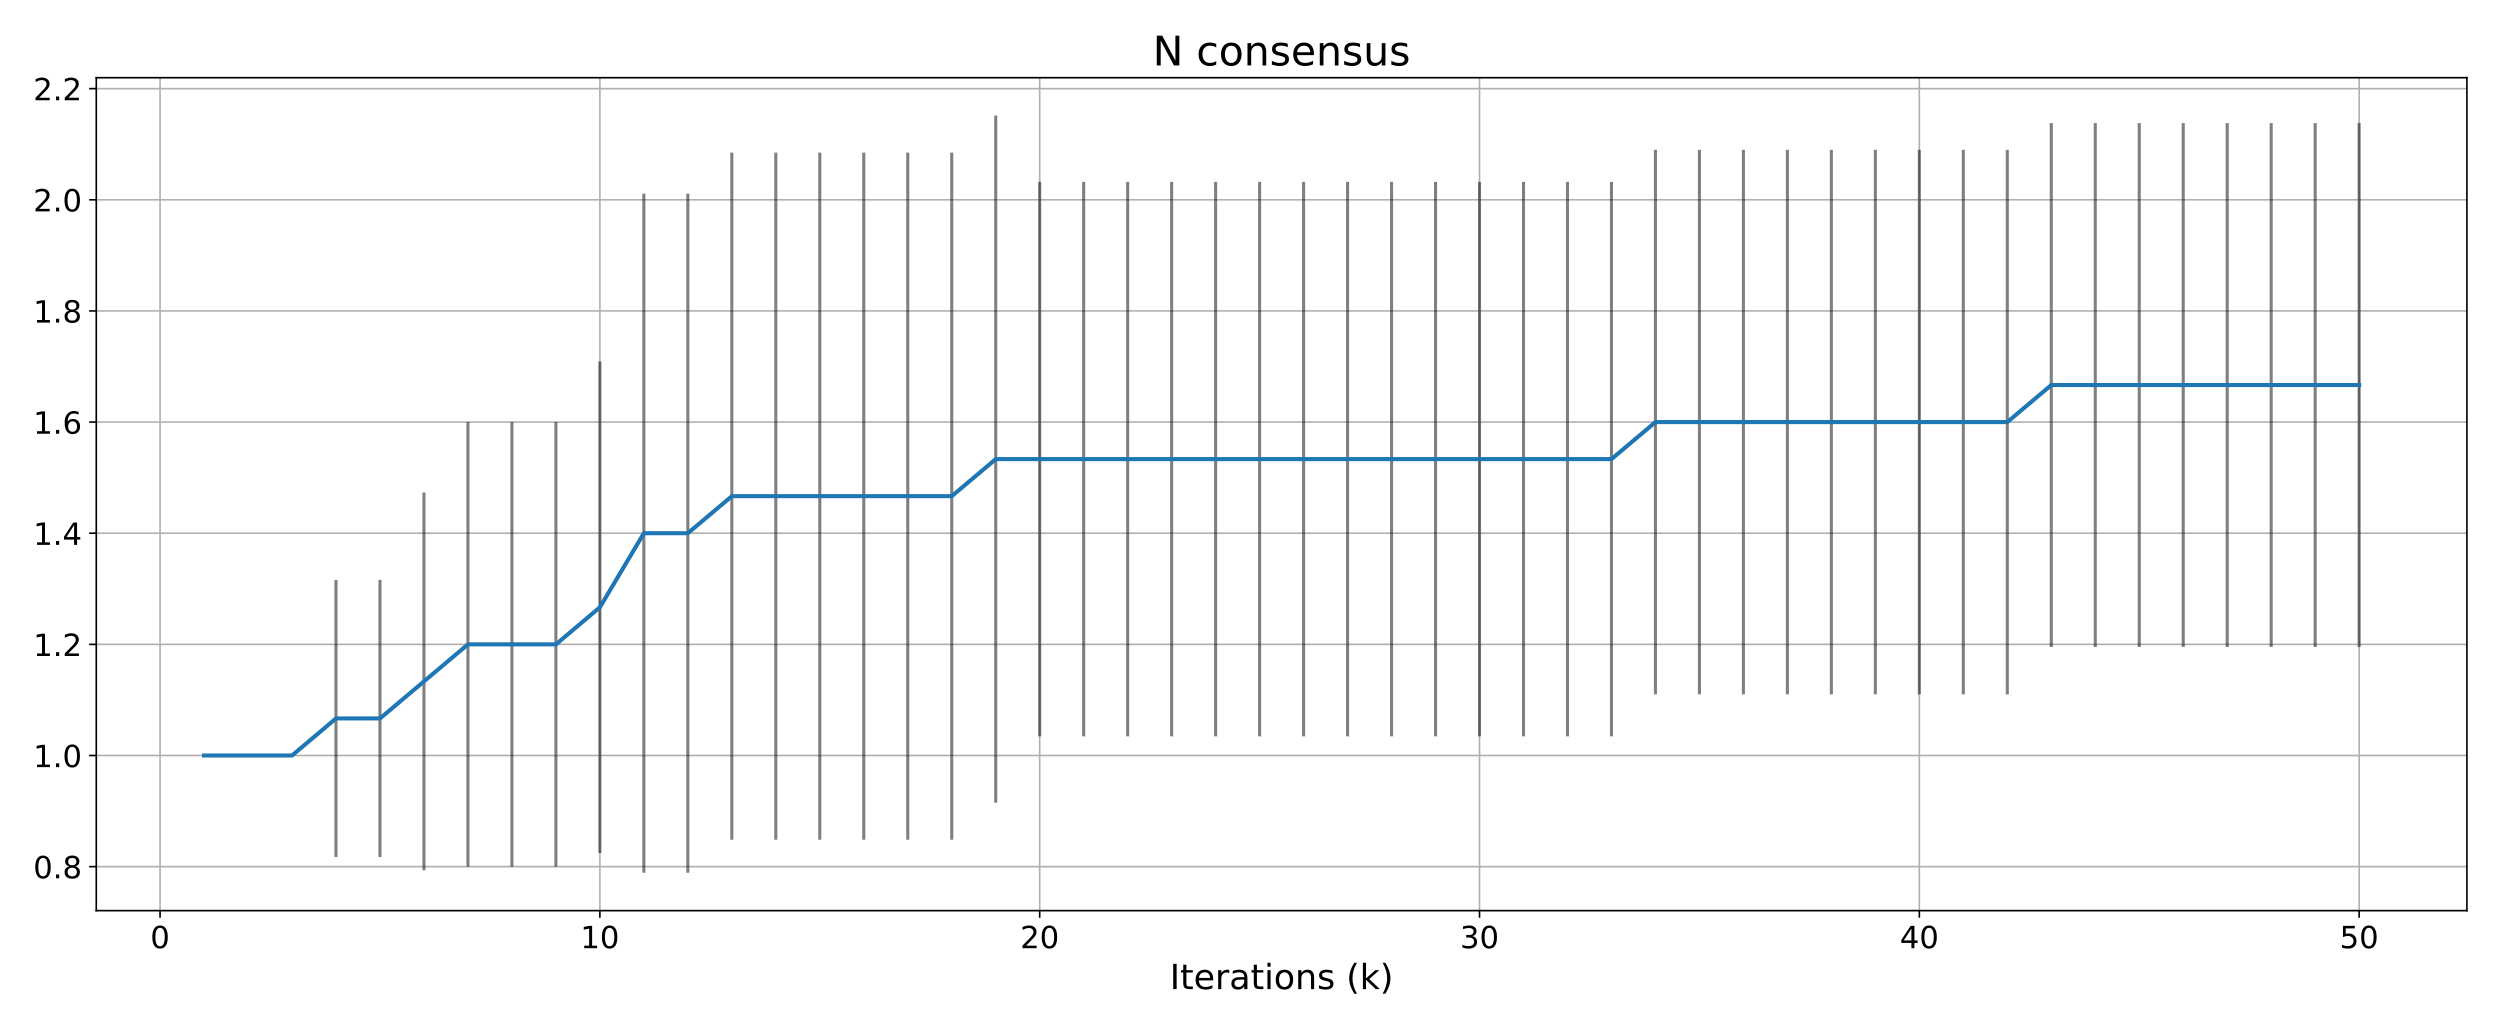<?xml version="1.0" encoding="utf-8" standalone="no"?>
<!DOCTYPE svg PUBLIC "-//W3C//DTD SVG 1.1//EN"
  "http://www.w3.org/Graphics/SVG/1.1/DTD/svg11.dtd">
<!-- Created with matplotlib (https://matplotlib.org/) -->
<svg height="504pt" version="1.1" viewBox="0 0 1224 504" width="1224pt" xmlns="http://www.w3.org/2000/svg" xmlns:xlink="http://www.w3.org/1999/xlink">
 <defs>
  <style type="text/css">
*{stroke-linecap:butt;stroke-linejoin:round;white-space:pre;}
  </style>
 </defs>
 <g id="figure_1">
  <g id="patch_1">
   <path d="M 0 504 
L 1224 504 
L 1224 0 
L 0 0 
z
" style="fill:#ffffff;"/>
  </g>
  <g id="axes_1">
   <g id="patch_2">
    <path d="M 47.14 445.84 
L 1207.8 445.84 
L 1207.8 38.04 
L 47.14 38.04 
z
" style="fill:#ffffff;"/>
   </g>
   <g id="matplotlib.axis_1">
    <g id="xtick_1">
     <g id="line2d_1">
      <path clip-path="url(#p4625dc79e2)" d="M 78.364 445.84 
L 78.364 38.04 
" style="fill:none;stroke:#b0b0b0;stroke-linecap:square;stroke-width:0.8;"/>
     </g>
     <g id="line2d_2">
      <defs>
       <path d="M 0 0 
L 0 3.5 
" id="m54ec3e4d71" style="stroke:#000000;stroke-width:0.8;"/>
      </defs>
      <g>
       <use style="stroke:#000000;stroke-width:0.8;" x="78.364" xlink:href="#m54ec3e4d71" y="445.84"/>
      </g>
     </g>
     <g id="text_1">
      <!-- 0 -->
      <defs>
       <path d="M 31.781 66.406 
Q 24.172 66.406 20.328 58.906 
Q 16.5 51.422 16.5 36.375 
Q 16.5 21.391 20.328 13.891 
Q 24.172 6.391 31.781 6.391 
Q 39.453 6.391 43.281 13.891 
Q 47.125 21.391 47.125 36.375 
Q 47.125 51.422 43.281 58.906 
Q 39.453 66.406 31.781 66.406 
z
M 31.781 74.219 
Q 44.047 74.219 50.516 64.516 
Q 56.984 54.828 56.984 36.375 
Q 56.984 17.969 50.516 8.266 
Q 44.047 -1.422 31.781 -1.422 
Q 19.531 -1.422 13.062 8.266 
Q 6.594 17.969 6.594 36.375 
Q 6.594 54.828 13.062 64.516 
Q 19.531 74.219 31.781 74.219 
z
" id="DejaVuSans-48"/>
      </defs>
      <g transform="translate(73.592 464.238)scale(0.15 -0.15)">
       <use xlink:href="#DejaVuSans-48"/>
      </g>
     </g>
    </g>
    <g id="xtick_2">
     <g id="line2d_3">
      <path clip-path="url(#p4625dc79e2)" d="M 293.699 445.84 
L 293.699 38.04 
" style="fill:none;stroke:#b0b0b0;stroke-linecap:square;stroke-width:0.8;"/>
     </g>
     <g id="line2d_4">
      <g>
       <use style="stroke:#000000;stroke-width:0.8;" x="293.699" xlink:href="#m54ec3e4d71" y="445.84"/>
      </g>
     </g>
     <g id="text_2">
      <!-- 10 -->
      <defs>
       <path d="M 12.406 8.297 
L 28.516 8.297 
L 28.516 63.922 
L 10.984 60.406 
L 10.984 69.391 
L 28.422 72.906 
L 38.281 72.906 
L 38.281 8.297 
L 54.391 8.297 
L 54.391 0 
L 12.406 0 
z
" id="DejaVuSans-49"/>
      </defs>
      <g transform="translate(284.156 464.238)scale(0.15 -0.15)">
       <use xlink:href="#DejaVuSans-49"/>
       <use x="63.623" xlink:href="#DejaVuSans-48"/>
      </g>
     </g>
    </g>
    <g id="xtick_3">
     <g id="line2d_5">
      <path clip-path="url(#p4625dc79e2)" d="M 509.035 445.84 
L 509.035 38.04 
" style="fill:none;stroke:#b0b0b0;stroke-linecap:square;stroke-width:0.8;"/>
     </g>
     <g id="line2d_6">
      <g>
       <use style="stroke:#000000;stroke-width:0.8;" x="509.035" xlink:href="#m54ec3e4d71" y="445.84"/>
      </g>
     </g>
     <g id="text_3">
      <!-- 20 -->
      <defs>
       <path d="M 19.188 8.297 
L 53.609 8.297 
L 53.609 0 
L 7.328 0 
L 7.328 8.297 
Q 12.938 14.109 22.625 23.891 
Q 32.328 33.688 34.812 36.531 
Q 39.547 41.844 41.422 45.531 
Q 43.312 49.219 43.312 52.781 
Q 43.312 58.594 39.234 62.25 
Q 35.156 65.922 28.609 65.922 
Q 23.969 65.922 18.812 64.312 
Q 13.672 62.703 7.812 59.422 
L 7.812 69.391 
Q 13.766 71.781 18.938 73 
Q 24.125 74.219 28.422 74.219 
Q 39.75 74.219 46.484 68.547 
Q 53.219 62.891 53.219 53.422 
Q 53.219 48.922 51.531 44.891 
Q 49.859 40.875 45.406 35.406 
Q 44.188 33.984 37.641 27.219 
Q 31.109 20.453 19.188 8.297 
z
" id="DejaVuSans-50"/>
      </defs>
      <g transform="translate(499.492 464.238)scale(0.15 -0.15)">
       <use xlink:href="#DejaVuSans-50"/>
       <use x="63.623" xlink:href="#DejaVuSans-48"/>
      </g>
     </g>
    </g>
    <g id="xtick_4">
     <g id="line2d_7">
      <path clip-path="url(#p4625dc79e2)" d="M 724.371 445.84 
L 724.371 38.04 
" style="fill:none;stroke:#b0b0b0;stroke-linecap:square;stroke-width:0.8;"/>
     </g>
     <g id="line2d_8">
      <g>
       <use style="stroke:#000000;stroke-width:0.8;" x="724.371" xlink:href="#m54ec3e4d71" y="445.84"/>
      </g>
     </g>
     <g id="text_4">
      <!-- 30 -->
      <defs>
       <path d="M 40.578 39.312 
Q 47.656 37.797 51.625 33 
Q 55.609 28.219 55.609 21.188 
Q 55.609 10.406 48.188 4.484 
Q 40.766 -1.422 27.094 -1.422 
Q 22.516 -1.422 17.656 -0.516 
Q 12.797 0.391 7.625 2.203 
L 7.625 11.719 
Q 11.719 9.328 16.594 8.109 
Q 21.484 6.891 26.812 6.891 
Q 36.078 6.891 40.938 10.547 
Q 45.797 14.203 45.797 21.188 
Q 45.797 27.641 41.281 31.266 
Q 36.766 34.906 28.719 34.906 
L 20.219 34.906 
L 20.219 43.016 
L 29.109 43.016 
Q 36.375 43.016 40.234 45.922 
Q 44.094 48.828 44.094 54.297 
Q 44.094 59.906 40.109 62.906 
Q 36.141 65.922 28.719 65.922 
Q 24.656 65.922 20.016 65.031 
Q 15.375 64.156 9.812 62.312 
L 9.812 71.094 
Q 15.438 72.656 20.344 73.438 
Q 25.25 74.219 29.594 74.219 
Q 40.828 74.219 47.359 69.109 
Q 53.906 64.016 53.906 55.328 
Q 53.906 49.266 50.438 45.094 
Q 46.969 40.922 40.578 39.312 
z
" id="DejaVuSans-51"/>
      </defs>
      <g transform="translate(714.827 464.238)scale(0.15 -0.15)">
       <use xlink:href="#DejaVuSans-51"/>
       <use x="63.623" xlink:href="#DejaVuSans-48"/>
      </g>
     </g>
    </g>
    <g id="xtick_5">
     <g id="line2d_9">
      <path clip-path="url(#p4625dc79e2)" d="M 939.707 445.84 
L 939.707 38.04 
" style="fill:none;stroke:#b0b0b0;stroke-linecap:square;stroke-width:0.8;"/>
     </g>
     <g id="line2d_10">
      <g>
       <use style="stroke:#000000;stroke-width:0.8;" x="939.707" xlink:href="#m54ec3e4d71" y="445.84"/>
      </g>
     </g>
     <g id="text_5">
      <!-- 40 -->
      <defs>
       <path d="M 37.797 64.312 
L 12.891 25.391 
L 37.797 25.391 
z
M 35.203 72.906 
L 47.609 72.906 
L 47.609 25.391 
L 58.016 25.391 
L 58.016 17.188 
L 47.609 17.188 
L 47.609 0 
L 37.797 0 
L 37.797 17.188 
L 4.891 17.188 
L 4.891 26.703 
z
" id="DejaVuSans-52"/>
      </defs>
      <g transform="translate(930.163 464.238)scale(0.15 -0.15)">
       <use xlink:href="#DejaVuSans-52"/>
       <use x="63.623" xlink:href="#DejaVuSans-48"/>
      </g>
     </g>
    </g>
    <g id="xtick_6">
     <g id="line2d_11">
      <path clip-path="url(#p4625dc79e2)" d="M 1155.043 445.84 
L 1155.043 38.04 
" style="fill:none;stroke:#b0b0b0;stroke-linecap:square;stroke-width:0.8;"/>
     </g>
     <g id="line2d_12">
      <g>
       <use style="stroke:#000000;stroke-width:0.8;" x="1155.043" xlink:href="#m54ec3e4d71" y="445.84"/>
      </g>
     </g>
     <g id="text_6">
      <!-- 50 -->
      <defs>
       <path d="M 10.797 72.906 
L 49.516 72.906 
L 49.516 64.594 
L 19.828 64.594 
L 19.828 46.734 
Q 21.969 47.469 24.109 47.828 
Q 26.266 48.188 28.422 48.188 
Q 40.625 48.188 47.75 41.5 
Q 54.891 34.812 54.891 23.391 
Q 54.891 11.625 47.562 5.094 
Q 40.234 -1.422 26.906 -1.422 
Q 22.312 -1.422 17.547 -0.641 
Q 12.797 0.141 7.719 1.703 
L 7.719 11.625 
Q 12.109 9.234 16.797 8.062 
Q 21.484 6.891 26.703 6.891 
Q 35.156 6.891 40.078 11.328 
Q 45.016 15.766 45.016 23.391 
Q 45.016 31 40.078 35.438 
Q 35.156 39.891 26.703 39.891 
Q 22.75 39.891 18.812 39.016 
Q 14.891 38.141 10.797 36.281 
z
" id="DejaVuSans-53"/>
      </defs>
      <g transform="translate(1145.499 464.238)scale(0.15 -0.15)">
       <use xlink:href="#DejaVuSans-53"/>
       <use x="63.623" xlink:href="#DejaVuSans-48"/>
      </g>
     </g>
    </g>
    <g id="text_7">
     <!-- Iterations (k) -->
     <defs>
      <path d="M 9.812 72.906 
L 19.672 72.906 
L 19.672 0 
L 9.812 0 
z
" id="DejaVuSans-73"/>
      <path d="M 18.312 70.219 
L 18.312 54.688 
L 36.812 54.688 
L 36.812 47.703 
L 18.312 47.703 
L 18.312 18.016 
Q 18.312 11.328 20.141 9.422 
Q 21.969 7.516 27.594 7.516 
L 36.812 7.516 
L 36.812 0 
L 27.594 0 
Q 17.188 0 13.234 3.875 
Q 9.281 7.766 9.281 18.016 
L 9.281 47.703 
L 2.688 47.703 
L 2.688 54.688 
L 9.281 54.688 
L 9.281 70.219 
z
" id="DejaVuSans-116"/>
      <path d="M 56.203 29.594 
L 56.203 25.203 
L 14.891 25.203 
Q 15.484 15.922 20.484 11.062 
Q 25.484 6.203 34.422 6.203 
Q 39.594 6.203 44.453 7.469 
Q 49.312 8.734 54.109 11.281 
L 54.109 2.781 
Q 49.266 0.734 44.188 -0.344 
Q 39.109 -1.422 33.891 -1.422 
Q 20.797 -1.422 13.156 6.188 
Q 5.516 13.812 5.516 26.812 
Q 5.516 40.234 12.766 48.109 
Q 20.016 56 32.328 56 
Q 43.359 56 49.781 48.891 
Q 56.203 41.797 56.203 29.594 
z
M 47.219 32.234 
Q 47.125 39.594 43.094 43.984 
Q 39.062 48.391 32.422 48.391 
Q 24.906 48.391 20.391 44.141 
Q 15.875 39.891 15.188 32.172 
z
" id="DejaVuSans-101"/>
      <path d="M 41.109 46.297 
Q 39.594 47.172 37.812 47.578 
Q 36.031 48 33.891 48 
Q 26.266 48 22.188 43.047 
Q 18.109 38.094 18.109 28.812 
L 18.109 0 
L 9.078 0 
L 9.078 54.688 
L 18.109 54.688 
L 18.109 46.188 
Q 20.953 51.172 25.484 53.578 
Q 30.031 56 36.531 56 
Q 37.453 56 38.578 55.875 
Q 39.703 55.766 41.062 55.516 
z
" id="DejaVuSans-114"/>
      <path d="M 34.281 27.484 
Q 23.391 27.484 19.188 25 
Q 14.984 22.516 14.984 16.5 
Q 14.984 11.719 18.141 8.906 
Q 21.297 6.109 26.703 6.109 
Q 34.188 6.109 38.703 11.406 
Q 43.219 16.703 43.219 25.484 
L 43.219 27.484 
z
M 52.203 31.203 
L 52.203 0 
L 43.219 0 
L 43.219 8.297 
Q 40.141 3.328 35.547 0.953 
Q 30.953 -1.422 24.312 -1.422 
Q 15.922 -1.422 10.953 3.297 
Q 6 8.016 6 15.922 
Q 6 25.141 12.172 29.828 
Q 18.359 34.516 30.609 34.516 
L 43.219 34.516 
L 43.219 35.406 
Q 43.219 41.609 39.141 45 
Q 35.062 48.391 27.688 48.391 
Q 23 48.391 18.547 47.266 
Q 14.109 46.141 10.016 43.891 
L 10.016 52.203 
Q 14.938 54.109 19.578 55.047 
Q 24.219 56 28.609 56 
Q 40.484 56 46.344 49.844 
Q 52.203 43.703 52.203 31.203 
z
" id="DejaVuSans-97"/>
      <path d="M 9.422 54.688 
L 18.406 54.688 
L 18.406 0 
L 9.422 0 
z
M 9.422 75.984 
L 18.406 75.984 
L 18.406 64.594 
L 9.422 64.594 
z
" id="DejaVuSans-105"/>
      <path d="M 30.609 48.391 
Q 23.391 48.391 19.188 42.75 
Q 14.984 37.109 14.984 27.297 
Q 14.984 17.484 19.156 11.844 
Q 23.344 6.203 30.609 6.203 
Q 37.797 6.203 41.984 11.859 
Q 46.188 17.531 46.188 27.297 
Q 46.188 37.016 41.984 42.703 
Q 37.797 48.391 30.609 48.391 
z
M 30.609 56 
Q 42.328 56 49.016 48.375 
Q 55.719 40.766 55.719 27.297 
Q 55.719 13.875 49.016 6.219 
Q 42.328 -1.422 30.609 -1.422 
Q 18.844 -1.422 12.172 6.219 
Q 5.516 13.875 5.516 27.297 
Q 5.516 40.766 12.172 48.375 
Q 18.844 56 30.609 56 
z
" id="DejaVuSans-111"/>
      <path d="M 54.891 33.016 
L 54.891 0 
L 45.906 0 
L 45.906 32.719 
Q 45.906 40.484 42.875 44.328 
Q 39.844 48.188 33.797 48.188 
Q 26.516 48.188 22.312 43.547 
Q 18.109 38.922 18.109 30.906 
L 18.109 0 
L 9.078 0 
L 9.078 54.688 
L 18.109 54.688 
L 18.109 46.188 
Q 21.344 51.125 25.703 53.562 
Q 30.078 56 35.797 56 
Q 45.219 56 50.047 50.172 
Q 54.891 44.344 54.891 33.016 
z
" id="DejaVuSans-110"/>
      <path d="M 44.281 53.078 
L 44.281 44.578 
Q 40.484 46.531 36.375 47.5 
Q 32.281 48.484 27.875 48.484 
Q 21.188 48.484 17.844 46.438 
Q 14.5 44.391 14.5 40.281 
Q 14.5 37.156 16.891 35.375 
Q 19.281 33.594 26.516 31.984 
L 29.594 31.297 
Q 39.156 29.25 43.188 25.516 
Q 47.219 21.781 47.219 15.094 
Q 47.219 7.469 41.188 3.016 
Q 35.156 -1.422 24.609 -1.422 
Q 20.219 -1.422 15.453 -0.562 
Q 10.688 0.297 5.422 2 
L 5.422 11.281 
Q 10.406 8.688 15.234 7.391 
Q 20.062 6.109 24.812 6.109 
Q 31.156 6.109 34.562 8.281 
Q 37.984 10.453 37.984 14.406 
Q 37.984 18.062 35.516 20.016 
Q 33.062 21.969 24.703 23.781 
L 21.578 24.516 
Q 13.234 26.266 9.516 29.906 
Q 5.812 33.547 5.812 39.891 
Q 5.812 47.609 11.281 51.797 
Q 16.75 56 26.812 56 
Q 31.781 56 36.172 55.266 
Q 40.578 54.547 44.281 53.078 
z
" id="DejaVuSans-115"/>
      <path id="DejaVuSans-32"/>
      <path d="M 31 75.875 
Q 24.469 64.656 21.281 53.656 
Q 18.109 42.672 18.109 31.391 
Q 18.109 20.125 21.312 9.062 
Q 24.516 -2 31 -13.188 
L 23.188 -13.188 
Q 15.875 -1.703 12.234 9.375 
Q 8.594 20.453 8.594 31.391 
Q 8.594 42.281 12.203 53.312 
Q 15.828 64.359 23.188 75.875 
z
" id="DejaVuSans-40"/>
      <path d="M 9.078 75.984 
L 18.109 75.984 
L 18.109 31.109 
L 44.922 54.688 
L 56.391 54.688 
L 27.391 29.109 
L 57.625 0 
L 45.906 0 
L 18.109 26.703 
L 18.109 0 
L 9.078 0 
z
" id="DejaVuSans-107"/>
      <path d="M 8.016 75.875 
L 15.828 75.875 
Q 23.141 64.359 26.781 53.312 
Q 30.422 42.281 30.422 31.391 
Q 30.422 20.453 26.781 9.375 
Q 23.141 -1.703 15.828 -13.188 
L 8.016 -13.188 
Q 14.5 -2 17.703 9.062 
Q 20.906 20.125 20.906 31.391 
Q 20.906 42.672 17.703 53.656 
Q 14.5 64.656 8.016 75.875 
z
" id="DejaVuSans-41"/>
     </defs>
     <g transform="translate(572.731 484.275)scale(0.17 -0.17)">
      <use xlink:href="#DejaVuSans-73"/>
      <use x="29.492" xlink:href="#DejaVuSans-116"/>
      <use x="68.701" xlink:href="#DejaVuSans-101"/>
      <use x="130.225" xlink:href="#DejaVuSans-114"/>
      <use x="171.338" xlink:href="#DejaVuSans-97"/>
      <use x="232.617" xlink:href="#DejaVuSans-116"/>
      <use x="271.826" xlink:href="#DejaVuSans-105"/>
      <use x="299.609" xlink:href="#DejaVuSans-111"/>
      <use x="360.791" xlink:href="#DejaVuSans-110"/>
      <use x="424.17" xlink:href="#DejaVuSans-115"/>
      <use x="476.27" xlink:href="#DejaVuSans-32"/>
      <use x="508.057" xlink:href="#DejaVuSans-40"/>
      <use x="547.07" xlink:href="#DejaVuSans-107"/>
      <use x="604.98" xlink:href="#DejaVuSans-41"/>
     </g>
    </g>
   </g>
   <g id="matplotlib.axis_2">
    <g id="ytick_1">
     <g id="line2d_13">
      <path clip-path="url(#p4625dc79e2)" d="M 47.14 424.308 
L 1207.8 424.308 
" style="fill:none;stroke:#b0b0b0;stroke-linecap:square;stroke-width:0.8;"/>
     </g>
     <g id="line2d_14">
      <defs>
       <path d="M 0 0 
L -3.5 0 
" id="m6d41c767e0" style="stroke:#000000;stroke-width:0.8;"/>
      </defs>
      <g>
       <use style="stroke:#000000;stroke-width:0.8;" x="47.14" xlink:href="#m6d41c767e0" y="424.308"/>
      </g>
     </g>
     <g id="text_8">
      <!-- 0.8 -->
      <defs>
       <path d="M 10.688 12.406 
L 21 12.406 
L 21 0 
L 10.688 0 
z
" id="DejaVuSans-46"/>
       <path d="M 31.781 34.625 
Q 24.75 34.625 20.719 30.859 
Q 16.703 27.094 16.703 20.516 
Q 16.703 13.922 20.719 10.156 
Q 24.75 6.391 31.781 6.391 
Q 38.812 6.391 42.859 10.172 
Q 46.922 13.969 46.922 20.516 
Q 46.922 27.094 42.891 30.859 
Q 38.875 34.625 31.781 34.625 
z
M 21.922 38.812 
Q 15.578 40.375 12.031 44.719 
Q 8.5 49.078 8.5 55.328 
Q 8.5 64.062 14.719 69.141 
Q 20.953 74.219 31.781 74.219 
Q 42.672 74.219 48.875 69.141 
Q 55.078 64.062 55.078 55.328 
Q 55.078 49.078 51.531 44.719 
Q 48 40.375 41.703 38.812 
Q 48.828 37.156 52.797 32.312 
Q 56.781 27.484 56.781 20.516 
Q 56.781 9.906 50.312 4.234 
Q 43.844 -1.422 31.781 -1.422 
Q 19.734 -1.422 13.25 4.234 
Q 6.781 9.906 6.781 20.516 
Q 6.781 27.484 10.781 32.312 
Q 14.797 37.156 21.922 38.812 
z
M 18.312 54.391 
Q 18.312 48.734 21.844 45.562 
Q 25.391 42.391 31.781 42.391 
Q 38.141 42.391 41.719 45.562 
Q 45.312 48.734 45.312 54.391 
Q 45.312 60.062 41.719 63.234 
Q 38.141 66.406 31.781 66.406 
Q 25.391 66.406 21.844 63.234 
Q 18.312 60.062 18.312 54.391 
z
" id="DejaVuSans-56"/>
      </defs>
      <g transform="translate(16.285 430.007)scale(0.15 -0.15)">
       <use xlink:href="#DejaVuSans-48"/>
       <use x="63.623" xlink:href="#DejaVuSans-46"/>
       <use x="95.41" xlink:href="#DejaVuSans-56"/>
      </g>
     </g>
    </g>
    <g id="ytick_2">
     <g id="line2d_15">
      <path clip-path="url(#p4625dc79e2)" d="M 47.14 369.893 
L 1207.8 369.893 
" style="fill:none;stroke:#b0b0b0;stroke-linecap:square;stroke-width:0.8;"/>
     </g>
     <g id="line2d_16">
      <g>
       <use style="stroke:#000000;stroke-width:0.8;" x="47.14" xlink:href="#m6d41c767e0" y="369.893"/>
      </g>
     </g>
     <g id="text_9">
      <!-- 1.0 -->
      <g transform="translate(16.285 375.592)scale(0.15 -0.15)">
       <use xlink:href="#DejaVuSans-49"/>
       <use x="63.623" xlink:href="#DejaVuSans-46"/>
       <use x="95.41" xlink:href="#DejaVuSans-48"/>
      </g>
     </g>
    </g>
    <g id="ytick_3">
     <g id="line2d_17">
      <path clip-path="url(#p4625dc79e2)" d="M 47.14 315.477 
L 1207.8 315.477 
" style="fill:none;stroke:#b0b0b0;stroke-linecap:square;stroke-width:0.8;"/>
     </g>
     <g id="line2d_18">
      <g>
       <use style="stroke:#000000;stroke-width:0.8;" x="47.14" xlink:href="#m6d41c767e0" y="315.477"/>
      </g>
     </g>
     <g id="text_10">
      <!-- 1.2 -->
      <g transform="translate(16.285 321.176)scale(0.15 -0.15)">
       <use xlink:href="#DejaVuSans-49"/>
       <use x="63.623" xlink:href="#DejaVuSans-46"/>
       <use x="95.41" xlink:href="#DejaVuSans-50"/>
      </g>
     </g>
    </g>
    <g id="ytick_4">
     <g id="line2d_19">
      <path clip-path="url(#p4625dc79e2)" d="M 47.14 261.062 
L 1207.8 261.062 
" style="fill:none;stroke:#b0b0b0;stroke-linecap:square;stroke-width:0.8;"/>
     </g>
     <g id="line2d_20">
      <g>
       <use style="stroke:#000000;stroke-width:0.8;" x="47.14" xlink:href="#m6d41c767e0" y="261.062"/>
      </g>
     </g>
     <g id="text_11">
      <!-- 1.4 -->
      <g transform="translate(16.285 266.761)scale(0.15 -0.15)">
       <use xlink:href="#DejaVuSans-49"/>
       <use x="63.623" xlink:href="#DejaVuSans-46"/>
       <use x="95.41" xlink:href="#DejaVuSans-52"/>
      </g>
     </g>
    </g>
    <g id="ytick_5">
     <g id="line2d_21">
      <path clip-path="url(#p4625dc79e2)" d="M 47.14 206.647 
L 1207.8 206.647 
" style="fill:none;stroke:#b0b0b0;stroke-linecap:square;stroke-width:0.8;"/>
     </g>
     <g id="line2d_22">
      <g>
       <use style="stroke:#000000;stroke-width:0.8;" x="47.14" xlink:href="#m6d41c767e0" y="206.647"/>
      </g>
     </g>
     <g id="text_12">
      <!-- 1.6 -->
      <defs>
       <path d="M 33.016 40.375 
Q 26.375 40.375 22.484 35.828 
Q 18.609 31.297 18.609 23.391 
Q 18.609 15.531 22.484 10.953 
Q 26.375 6.391 33.016 6.391 
Q 39.656 6.391 43.531 10.953 
Q 47.406 15.531 47.406 23.391 
Q 47.406 31.297 43.531 35.828 
Q 39.656 40.375 33.016 40.375 
z
M 52.594 71.297 
L 52.594 62.312 
Q 48.875 64.062 45.094 64.984 
Q 41.312 65.922 37.594 65.922 
Q 27.828 65.922 22.672 59.328 
Q 17.531 52.734 16.797 39.406 
Q 19.672 43.656 24.016 45.922 
Q 28.375 48.188 33.594 48.188 
Q 44.578 48.188 50.953 41.516 
Q 57.328 34.859 57.328 23.391 
Q 57.328 12.156 50.688 5.359 
Q 44.047 -1.422 33.016 -1.422 
Q 20.359 -1.422 13.672 8.266 
Q 6.984 17.969 6.984 36.375 
Q 6.984 53.656 15.188 63.938 
Q 23.391 74.219 37.203 74.219 
Q 40.922 74.219 44.703 73.484 
Q 48.484 72.75 52.594 71.297 
z
" id="DejaVuSans-54"/>
      </defs>
      <g transform="translate(16.285 212.346)scale(0.15 -0.15)">
       <use xlink:href="#DejaVuSans-49"/>
       <use x="63.623" xlink:href="#DejaVuSans-46"/>
       <use x="95.41" xlink:href="#DejaVuSans-54"/>
      </g>
     </g>
    </g>
    <g id="ytick_6">
     <g id="line2d_23">
      <path clip-path="url(#p4625dc79e2)" d="M 47.14 152.232 
L 1207.8 152.232 
" style="fill:none;stroke:#b0b0b0;stroke-linecap:square;stroke-width:0.8;"/>
     </g>
     <g id="line2d_24">
      <g>
       <use style="stroke:#000000;stroke-width:0.8;" x="47.14" xlink:href="#m6d41c767e0" y="152.232"/>
      </g>
     </g>
     <g id="text_13">
      <!-- 1.8 -->
      <g transform="translate(16.285 157.93)scale(0.15 -0.15)">
       <use xlink:href="#DejaVuSans-49"/>
       <use x="63.623" xlink:href="#DejaVuSans-46"/>
       <use x="95.41" xlink:href="#DejaVuSans-56"/>
      </g>
     </g>
    </g>
    <g id="ytick_7">
     <g id="line2d_25">
      <path clip-path="url(#p4625dc79e2)" d="M 47.14 97.816 
L 1207.8 97.816 
" style="fill:none;stroke:#b0b0b0;stroke-linecap:square;stroke-width:0.8;"/>
     </g>
     <g id="line2d_26">
      <g>
       <use style="stroke:#000000;stroke-width:0.8;" x="47.14" xlink:href="#m6d41c767e0" y="97.816"/>
      </g>
     </g>
     <g id="text_14">
      <!-- 2.0 -->
      <g transform="translate(16.285 103.515)scale(0.15 -0.15)">
       <use xlink:href="#DejaVuSans-50"/>
       <use x="63.623" xlink:href="#DejaVuSans-46"/>
       <use x="95.41" xlink:href="#DejaVuSans-48"/>
      </g>
     </g>
    </g>
    <g id="ytick_8">
     <g id="line2d_27">
      <path clip-path="url(#p4625dc79e2)" d="M 47.14 43.401 
L 1207.8 43.401 
" style="fill:none;stroke:#b0b0b0;stroke-linecap:square;stroke-width:0.8;"/>
     </g>
     <g id="line2d_28">
      <g>
       <use style="stroke:#000000;stroke-width:0.8;" x="47.14" xlink:href="#m6d41c767e0" y="43.401"/>
      </g>
     </g>
     <g id="text_15">
      <!-- 2.2 -->
      <g transform="translate(16.285 49.1)scale(0.15 -0.15)">
       <use xlink:href="#DejaVuSans-50"/>
       <use x="63.623" xlink:href="#DejaVuSans-46"/>
       <use x="95.41" xlink:href="#DejaVuSans-50"/>
      </g>
     </g>
    </g>
   </g>
   <g id="LineCollection_1">
    <path clip-path="url(#p4625dc79e2)" d="M 99.897 369.893 
L 99.897 369.893 
" style="fill:none;stroke:#000000;stroke-opacity:0.5;stroke-width:1.5;"/>
    <path clip-path="url(#p4625dc79e2)" d="M 121.431 369.893 
L 121.431 369.893 
" style="fill:none;stroke:#000000;stroke-opacity:0.5;stroke-width:1.5;"/>
    <path clip-path="url(#p4625dc79e2)" d="M 142.964 369.893 
L 142.964 369.893 
" style="fill:none;stroke:#000000;stroke-opacity:0.5;stroke-width:1.5;"/>
    <path clip-path="url(#p4625dc79e2)" d="M 164.498 419.622 
L 164.498 283.887 
" style="fill:none;stroke:#000000;stroke-opacity:0.5;stroke-width:1.5;"/>
    <path clip-path="url(#p4625dc79e2)" d="M 186.032 419.622 
L 186.032 283.887 
" style="fill:none;stroke:#000000;stroke-opacity:0.5;stroke-width:1.5;"/>
    <path clip-path="url(#p4625dc79e2)" d="M 207.565 426.104 
L 207.565 241.128 
" style="fill:none;stroke:#000000;stroke-opacity:0.5;stroke-width:1.5;"/>
    <path clip-path="url(#p4625dc79e2)" d="M 229.099 424.308 
L 229.099 206.647 
" style="fill:none;stroke:#000000;stroke-opacity:0.5;stroke-width:1.5;"/>
    <path clip-path="url(#p4625dc79e2)" d="M 250.632 424.308 
L 250.632 206.647 
" style="fill:none;stroke:#000000;stroke-opacity:0.5;stroke-width:1.5;"/>
    <path clip-path="url(#p4625dc79e2)" d="M 272.166 424.308 
L 272.166 206.647 
" style="fill:none;stroke:#000000;stroke-opacity:0.5;stroke-width:1.5;"/>
    <path clip-path="url(#p4625dc79e2)" d="M 293.699 417.656 
L 293.699 177.022 
" style="fill:none;stroke:#000000;stroke-opacity:0.5;stroke-width:1.5;"/>
    <path clip-path="url(#p4625dc79e2)" d="M 315.233 427.304 
L 315.233 94.821 
" style="fill:none;stroke:#000000;stroke-opacity:0.5;stroke-width:1.5;"/>
    <path clip-path="url(#p4625dc79e2)" d="M 336.767 427.304 
L 336.767 94.821 
" style="fill:none;stroke:#000000;stroke-opacity:0.5;stroke-width:1.5;"/>
    <path clip-path="url(#p4625dc79e2)" d="M 358.3 411.133 
L 358.3 74.715 
" style="fill:none;stroke:#000000;stroke-opacity:0.5;stroke-width:1.5;"/>
    <path clip-path="url(#p4625dc79e2)" d="M 379.834 411.133 
L 379.834 74.715 
" style="fill:none;stroke:#000000;stroke-opacity:0.5;stroke-width:1.5;"/>
    <path clip-path="url(#p4625dc79e2)" d="M 401.367 411.133 
L 401.367 74.715 
" style="fill:none;stroke:#000000;stroke-opacity:0.5;stroke-width:1.5;"/>
    <path clip-path="url(#p4625dc79e2)" d="M 422.901 411.133 
L 422.901 74.715 
" style="fill:none;stroke:#000000;stroke-opacity:0.5;stroke-width:1.5;"/>
    <path clip-path="url(#p4625dc79e2)" d="M 444.435 411.133 
L 444.435 74.715 
" style="fill:none;stroke:#000000;stroke-opacity:0.5;stroke-width:1.5;"/>
    <path clip-path="url(#p4625dc79e2)" d="M 465.968 411.133 
L 465.968 74.715 
" style="fill:none;stroke:#000000;stroke-opacity:0.5;stroke-width:1.5;"/>
    <path clip-path="url(#p4625dc79e2)" d="M 487.502 392.994 
L 487.502 56.576 
" style="fill:none;stroke:#000000;stroke-opacity:0.5;stroke-width:1.5;"/>
    <path clip-path="url(#p4625dc79e2)" d="M 509.035 360.521 
L 509.035 89.05 
" style="fill:none;stroke:#000000;stroke-opacity:0.5;stroke-width:1.5;"/>
    <path clip-path="url(#p4625dc79e2)" d="M 530.569 360.521 
L 530.569 89.05 
" style="fill:none;stroke:#000000;stroke-opacity:0.5;stroke-width:1.5;"/>
    <path clip-path="url(#p4625dc79e2)" d="M 552.102 360.521 
L 552.102 89.05 
" style="fill:none;stroke:#000000;stroke-opacity:0.5;stroke-width:1.5;"/>
    <path clip-path="url(#p4625dc79e2)" d="M 573.636 360.521 
L 573.636 89.05 
" style="fill:none;stroke:#000000;stroke-opacity:0.5;stroke-width:1.5;"/>
    <path clip-path="url(#p4625dc79e2)" d="M 595.17 360.521 
L 595.17 89.05 
" style="fill:none;stroke:#000000;stroke-opacity:0.5;stroke-width:1.5;"/>
    <path clip-path="url(#p4625dc79e2)" d="M 616.703 360.521 
L 616.703 89.05 
" style="fill:none;stroke:#000000;stroke-opacity:0.5;stroke-width:1.5;"/>
    <path clip-path="url(#p4625dc79e2)" d="M 638.237 360.521 
L 638.237 89.05 
" style="fill:none;stroke:#000000;stroke-opacity:0.5;stroke-width:1.5;"/>
    <path clip-path="url(#p4625dc79e2)" d="M 659.77 360.521 
L 659.77 89.05 
" style="fill:none;stroke:#000000;stroke-opacity:0.5;stroke-width:1.5;"/>
    <path clip-path="url(#p4625dc79e2)" d="M 681.304 360.521 
L 681.304 89.05 
" style="fill:none;stroke:#000000;stroke-opacity:0.5;stroke-width:1.5;"/>
    <path clip-path="url(#p4625dc79e2)" d="M 702.838 360.521 
L 702.838 89.05 
" style="fill:none;stroke:#000000;stroke-opacity:0.5;stroke-width:1.5;"/>
    <path clip-path="url(#p4625dc79e2)" d="M 724.371 360.521 
L 724.371 89.05 
" style="fill:none;stroke:#000000;stroke-opacity:0.5;stroke-width:1.5;"/>
    <path clip-path="url(#p4625dc79e2)" d="M 745.905 360.521 
L 745.905 89.05 
" style="fill:none;stroke:#000000;stroke-opacity:0.5;stroke-width:1.5;"/>
    <path clip-path="url(#p4625dc79e2)" d="M 767.438 360.521 
L 767.438 89.05 
" style="fill:none;stroke:#000000;stroke-opacity:0.5;stroke-width:1.5;"/>
    <path clip-path="url(#p4625dc79e2)" d="M 788.972 360.521 
L 788.972 89.05 
" style="fill:none;stroke:#000000;stroke-opacity:0.5;stroke-width:1.5;"/>
    <path clip-path="url(#p4625dc79e2)" d="M 810.505 339.937 
L 810.505 73.357 
" style="fill:none;stroke:#000000;stroke-opacity:0.5;stroke-width:1.5;"/>
    <path clip-path="url(#p4625dc79e2)" d="M 832.039 339.937 
L 832.039 73.357 
" style="fill:none;stroke:#000000;stroke-opacity:0.5;stroke-width:1.5;"/>
    <path clip-path="url(#p4625dc79e2)" d="M 853.573 339.937 
L 853.573 73.357 
" style="fill:none;stroke:#000000;stroke-opacity:0.5;stroke-width:1.5;"/>
    <path clip-path="url(#p4625dc79e2)" d="M 875.106 339.937 
L 875.106 73.357 
" style="fill:none;stroke:#000000;stroke-opacity:0.5;stroke-width:1.5;"/>
    <path clip-path="url(#p4625dc79e2)" d="M 896.64 339.937 
L 896.64 73.357 
" style="fill:none;stroke:#000000;stroke-opacity:0.5;stroke-width:1.5;"/>
    <path clip-path="url(#p4625dc79e2)" d="M 918.173 339.937 
L 918.173 73.357 
" style="fill:none;stroke:#000000;stroke-opacity:0.5;stroke-width:1.5;"/>
    <path clip-path="url(#p4625dc79e2)" d="M 939.707 339.937 
L 939.707 73.357 
" style="fill:none;stroke:#000000;stroke-opacity:0.5;stroke-width:1.5;"/>
    <path clip-path="url(#p4625dc79e2)" d="M 961.241 339.937 
L 961.241 73.357 
" style="fill:none;stroke:#000000;stroke-opacity:0.5;stroke-width:1.5;"/>
    <path clip-path="url(#p4625dc79e2)" d="M 982.774 339.937 
L 982.774 73.357 
" style="fill:none;stroke:#000000;stroke-opacity:0.5;stroke-width:1.5;"/>
    <path clip-path="url(#p4625dc79e2)" d="M 1004.308 316.767 
L 1004.308 60.25 
" style="fill:none;stroke:#000000;stroke-opacity:0.5;stroke-width:1.5;"/>
    <path clip-path="url(#p4625dc79e2)" d="M 1025.841 316.767 
L 1025.841 60.25 
" style="fill:none;stroke:#000000;stroke-opacity:0.5;stroke-width:1.5;"/>
    <path clip-path="url(#p4625dc79e2)" d="M 1047.375 316.767 
L 1047.375 60.25 
" style="fill:none;stroke:#000000;stroke-opacity:0.5;stroke-width:1.5;"/>
    <path clip-path="url(#p4625dc79e2)" d="M 1068.908 316.767 
L 1068.908 60.25 
" style="fill:none;stroke:#000000;stroke-opacity:0.5;stroke-width:1.5;"/>
    <path clip-path="url(#p4625dc79e2)" d="M 1090.442 316.767 
L 1090.442 60.25 
" style="fill:none;stroke:#000000;stroke-opacity:0.5;stroke-width:1.5;"/>
    <path clip-path="url(#p4625dc79e2)" d="M 1111.976 316.767 
L 1111.976 60.25 
" style="fill:none;stroke:#000000;stroke-opacity:0.5;stroke-width:1.5;"/>
    <path clip-path="url(#p4625dc79e2)" d="M 1133.509 316.767 
L 1133.509 60.25 
" style="fill:none;stroke:#000000;stroke-opacity:0.5;stroke-width:1.5;"/>
    <path clip-path="url(#p4625dc79e2)" d="M 1155.043 316.767 
L 1155.043 60.25 
" style="fill:none;stroke:#000000;stroke-opacity:0.5;stroke-width:1.5;"/>
   </g>
   <g id="line2d_29">
    <path clip-path="url(#p4625dc79e2)" d="M 99.897 369.893 
L 121.431 369.893 
L 142.964 369.893 
L 164.498 351.754 
L 186.032 351.754 
L 207.565 333.616 
L 229.099 315.477 
L 250.632 315.477 
L 272.166 315.477 
L 293.699 297.339 
L 315.233 261.062 
L 336.767 261.062 
L 358.3 242.924 
L 379.834 242.924 
L 401.367 242.924 
L 422.901 242.924 
L 444.435 242.924 
L 465.968 242.924 
L 487.502 224.785 
L 509.035 224.785 
L 530.569 224.785 
L 552.102 224.785 
L 573.636 224.785 
L 595.17 224.785 
L 616.703 224.785 
L 638.237 224.785 
L 659.77 224.785 
L 681.304 224.785 
L 702.838 224.785 
L 724.371 224.785 
L 745.905 224.785 
L 767.438 224.785 
L 788.972 224.785 
L 810.505 206.647 
L 832.039 206.647 
L 853.573 206.647 
L 875.106 206.647 
L 896.64 206.647 
L 918.173 206.647 
L 939.707 206.647 
L 961.241 206.647 
L 982.774 206.647 
L 1004.308 188.508 
L 1025.841 188.508 
L 1047.375 188.508 
L 1068.908 188.508 
L 1090.442 188.508 
L 1111.976 188.508 
L 1133.509 188.508 
L 1155.043 188.508 
" style="fill:none;stroke:#1f77b4;stroke-linecap:square;stroke-width:2;"/>
   </g>
   <g id="line2d_30">
    <path clip-path="url(#p4625dc79e2)" d="M 99.897 369.893 
L 121.431 369.893 
L 142.964 369.893 
L 164.498 351.754 
L 186.032 351.754 
L 207.565 333.616 
L 229.099 315.477 
L 250.632 315.477 
L 272.166 315.477 
L 293.699 297.339 
L 315.233 261.062 
L 336.767 261.062 
L 358.3 242.924 
L 379.834 242.924 
L 401.367 242.924 
L 422.901 242.924 
L 444.435 242.924 
L 465.968 242.924 
L 487.502 224.785 
L 509.035 224.785 
L 530.569 224.785 
L 552.102 224.785 
L 573.636 224.785 
L 595.17 224.785 
L 616.703 224.785 
L 638.237 224.785 
L 659.77 224.785 
L 681.304 224.785 
L 702.838 224.785 
L 724.371 224.785 
L 745.905 224.785 
L 767.438 224.785 
L 788.972 224.785 
L 810.505 206.647 
L 832.039 206.647 
L 853.573 206.647 
L 875.106 206.647 
L 896.64 206.647 
L 918.173 206.647 
L 939.707 206.647 
L 961.241 206.647 
L 982.774 206.647 
L 1004.308 188.508 
L 1025.841 188.508 
L 1047.375 188.508 
L 1068.908 188.508 
L 1090.442 188.508 
L 1111.976 188.508 
L 1133.509 188.508 
L 1155.043 188.508 
" style="fill:none;stroke:#1f77b4;stroke-linecap:square;stroke-opacity:0.5;stroke-width:1.5;"/>
   </g>
   <g id="patch_3">
    <path d="M 47.14 445.84 
L 47.14 38.04 
" style="fill:none;stroke:#000000;stroke-linecap:square;stroke-linejoin:miter;stroke-width:0.8;"/>
   </g>
   <g id="patch_4">
    <path d="M 1207.8 445.84 
L 1207.8 38.04 
" style="fill:none;stroke:#000000;stroke-linecap:square;stroke-linejoin:miter;stroke-width:0.8;"/>
   </g>
   <g id="patch_5">
    <path d="M 47.14 445.84 
L 1207.8 445.84 
" style="fill:none;stroke:#000000;stroke-linecap:square;stroke-linejoin:miter;stroke-width:0.8;"/>
   </g>
   <g id="patch_6">
    <path d="M 47.14 38.04 
L 1207.8 38.04 
" style="fill:none;stroke:#000000;stroke-linecap:square;stroke-linejoin:miter;stroke-width:0.8;"/>
   </g>
   <g id="text_16">
    <!-- N consensus -->
    <defs>
     <path d="M 9.812 72.906 
L 23.094 72.906 
L 55.422 11.922 
L 55.422 72.906 
L 64.984 72.906 
L 64.984 0 
L 51.703 0 
L 19.391 60.984 
L 19.391 0 
L 9.812 0 
z
" id="DejaVuSans-78"/>
     <path d="M 48.781 52.594 
L 48.781 44.188 
Q 44.969 46.297 41.141 47.344 
Q 37.312 48.391 33.406 48.391 
Q 24.656 48.391 19.812 42.844 
Q 14.984 37.312 14.984 27.297 
Q 14.984 17.281 19.812 11.734 
Q 24.656 6.203 33.406 6.203 
Q 37.312 6.203 41.141 7.25 
Q 44.969 8.297 48.781 10.406 
L 48.781 2.094 
Q 45.016 0.344 40.984 -0.531 
Q 36.969 -1.422 32.422 -1.422 
Q 20.062 -1.422 12.781 6.344 
Q 5.516 14.109 5.516 27.297 
Q 5.516 40.672 12.859 48.328 
Q 20.219 56 33.016 56 
Q 37.156 56 41.109 55.141 
Q 45.062 54.297 48.781 52.594 
z
" id="DejaVuSans-99"/>
     <path d="M 8.5 21.578 
L 8.5 54.688 
L 17.484 54.688 
L 17.484 21.922 
Q 17.484 14.156 20.5 10.266 
Q 23.531 6.391 29.594 6.391 
Q 36.859 6.391 41.078 11.031 
Q 45.312 15.672 45.312 23.688 
L 45.312 54.688 
L 54.297 54.688 
L 54.297 0 
L 45.312 0 
L 45.312 8.406 
Q 42.047 3.422 37.719 1 
Q 33.406 -1.422 27.688 -1.422 
Q 18.266 -1.422 13.375 4.438 
Q 8.5 10.297 8.5 21.578 
z
M 31.109 56 
z
" id="DejaVuSans-117"/>
    </defs>
    <g transform="translate(564.4 32.04)scale(0.2 -0.2)">
     <use xlink:href="#DejaVuSans-78"/>
     <use x="74.805" xlink:href="#DejaVuSans-32"/>
     <use x="106.592" xlink:href="#DejaVuSans-99"/>
     <use x="161.572" xlink:href="#DejaVuSans-111"/>
     <use x="222.754" xlink:href="#DejaVuSans-110"/>
     <use x="286.133" xlink:href="#DejaVuSans-115"/>
     <use x="338.232" xlink:href="#DejaVuSans-101"/>
     <use x="399.756" xlink:href="#DejaVuSans-110"/>
     <use x="463.135" xlink:href="#DejaVuSans-115"/>
     <use x="515.234" xlink:href="#DejaVuSans-117"/>
     <use x="578.613" xlink:href="#DejaVuSans-115"/>
    </g>
   </g>
  </g>
 </g>
 <defs>
  <clipPath id="p4625dc79e2">
   <rect height="407.8" width="1160.66" x="47.14" y="38.04"/>
  </clipPath>
 </defs>
</svg>

